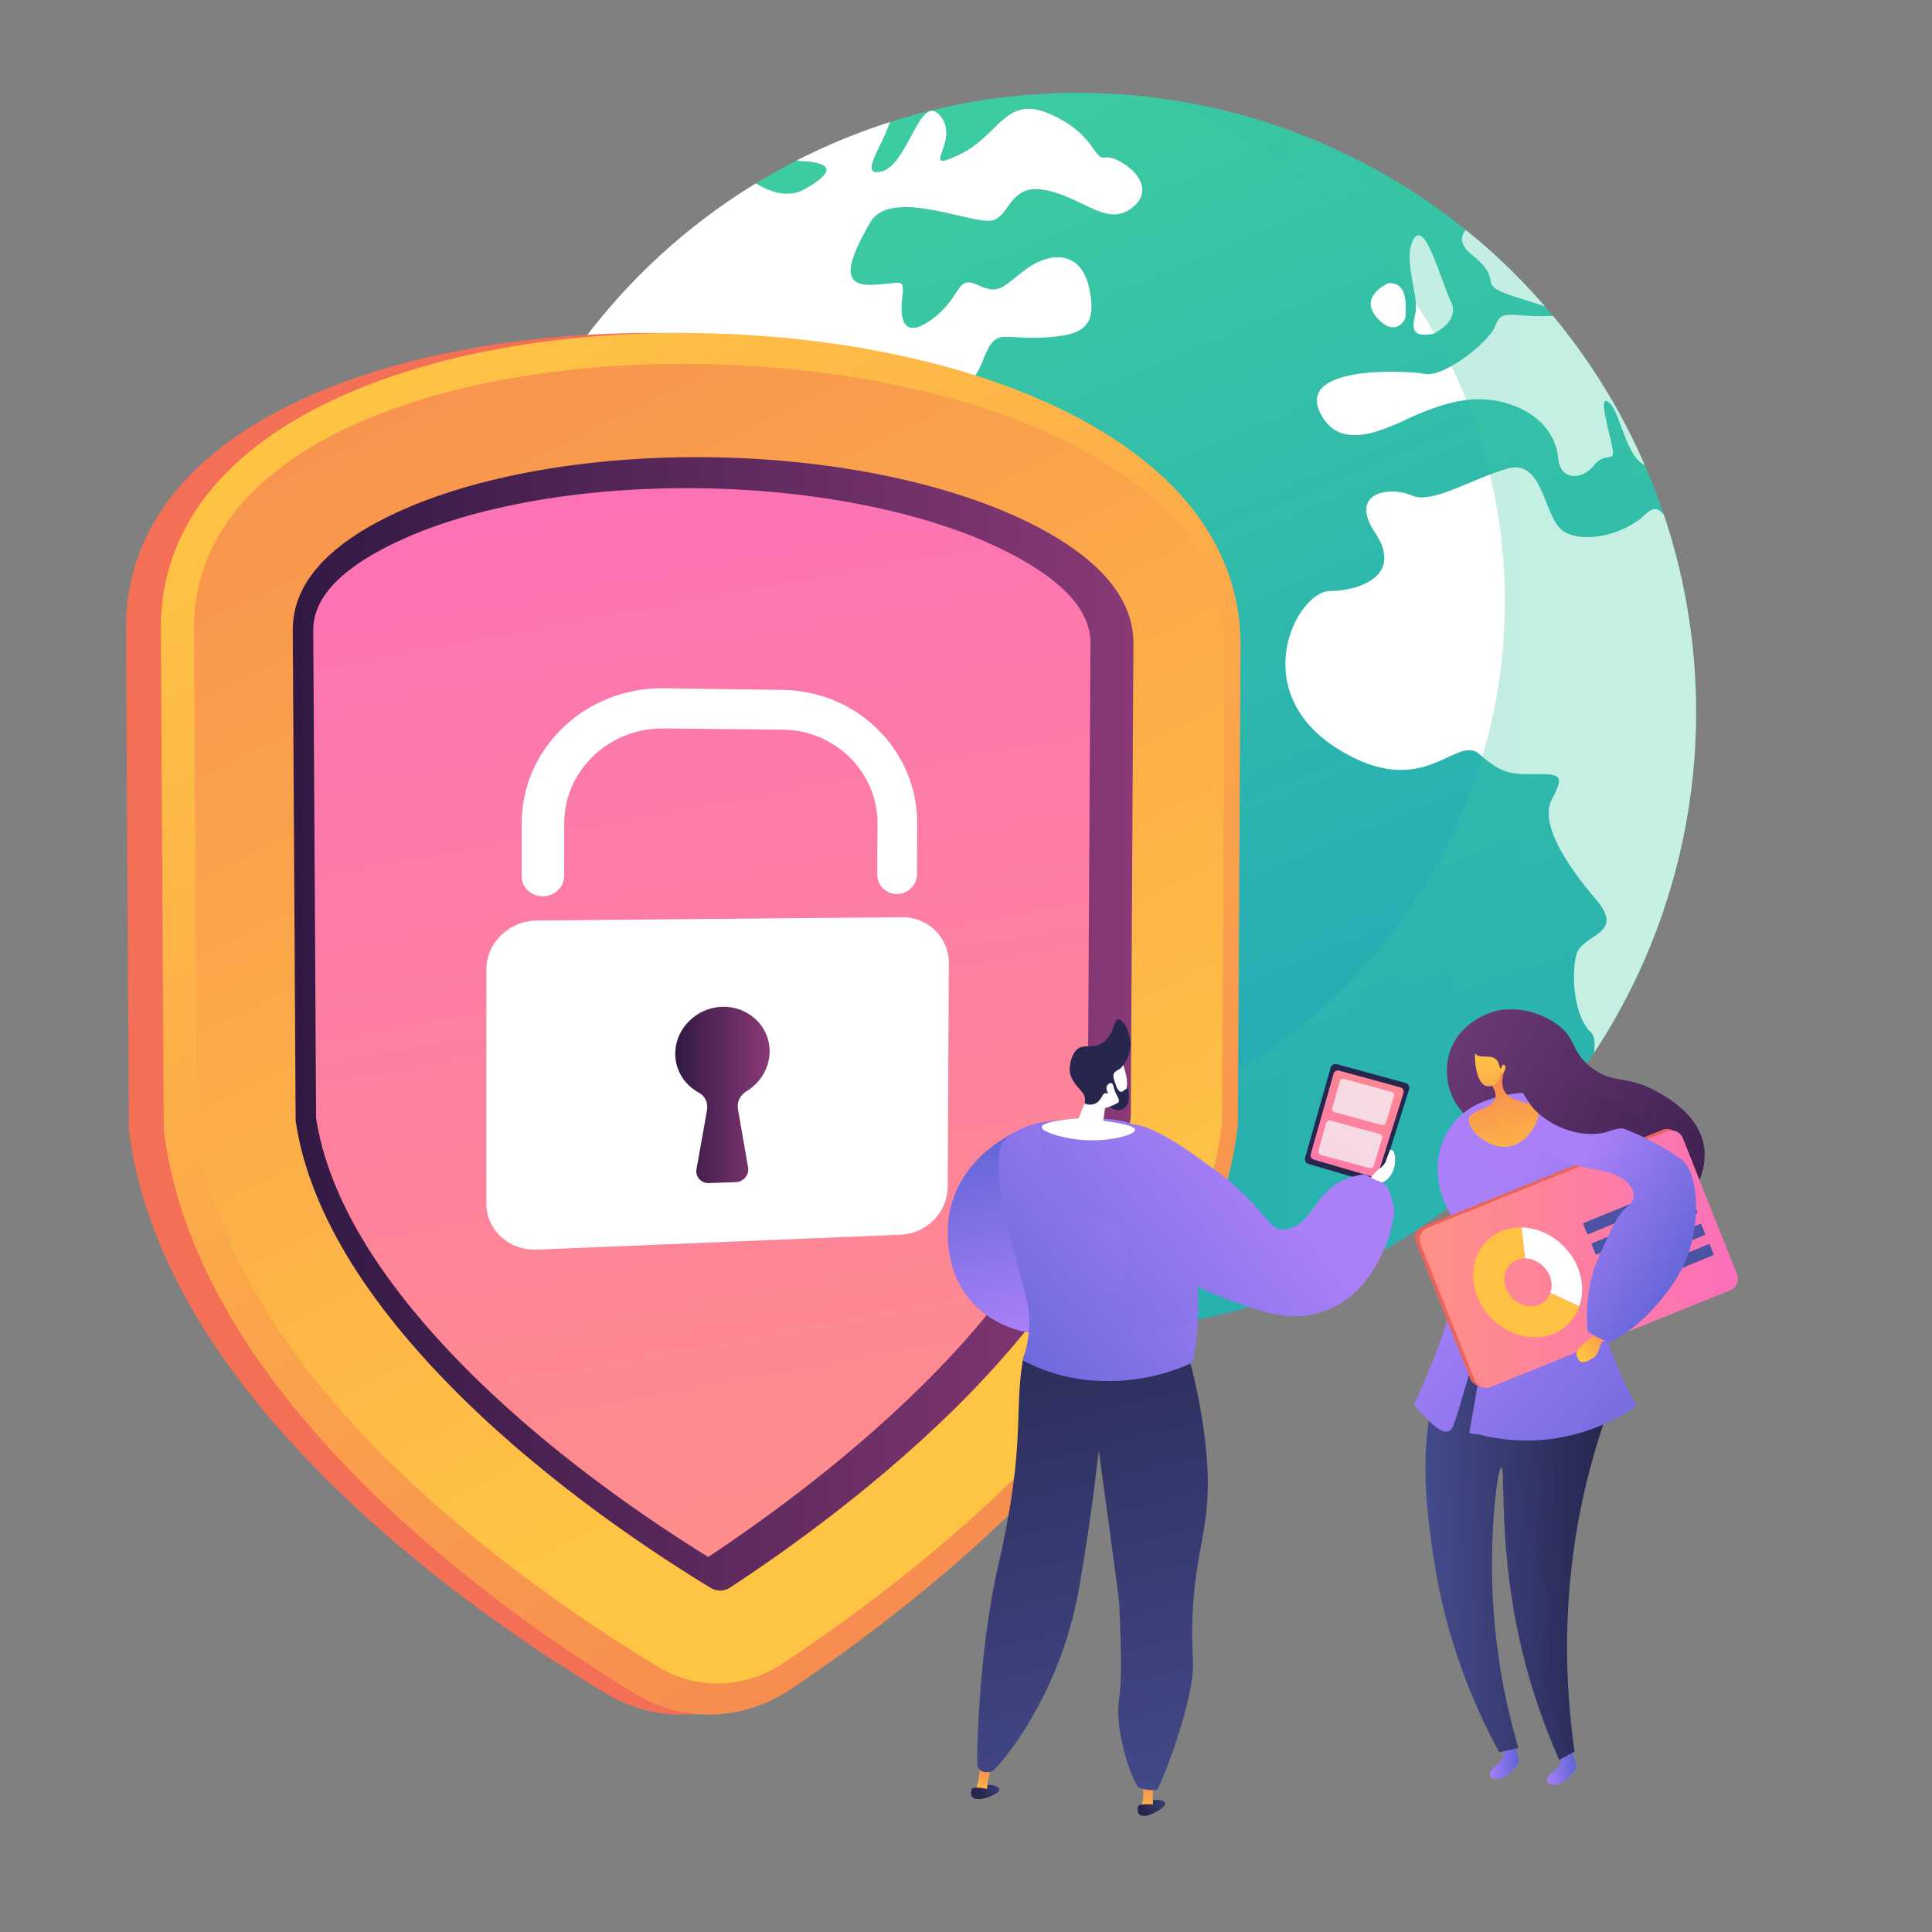<?xml version="1.0" encoding="utf-8"?>
<!-- Generator: Adobe Illustrator 25.1.0, SVG Export Plug-In . SVG Version: 6.00 Build 0)  -->
<svg version="1.1" id="Capa_1" xmlns="http://www.w3.org/2000/svg" xmlns:xlink="http://www.w3.org/1999/xlink" x="0px" y="0px"
	 viewBox="0 0 500 500" style="enable-background:new 0 0 500 500;" xml:space="preserve">
<rect x="0" y="0" width="500" height="500" fill="#808080" stroke="none"/>
<style type="text/css">
	.st0{display:none;fill:#F4F7FA;}
	.st1{clip-path:url(#SVGID_2_);}
	.st2{fill:url(#SVGID_3_);}
	.st3{fill:#FFFFFF;}
	.st4{opacity:0.3;clip-path:url(#SVGID_2_);fill:url(#SVGID_4_);}
	.st5{fill:url(#SVGID_5_);}
	.st6{fill:url(#SVGID_6_);}
	.st7{fill:url(#SVGID_7_);}
	.st8{fill:url(#SVGID_8_);}
	.st9{fill:url(#SVGID_9_);}
	.st10{fill:url(#SVGID_10_);}
	.st11{fill:url(#SVGID_11_);}
	.st12{fill:url(#SVGID_12_);}
	.st13{fill:url(#SVGID_13_);}
	.st14{opacity:0.25;fill:url(#SVGID_14_);}
	.st15{fill:url(#SVGID_15_);}
	.st16{fill:url(#SVGID_16_);}
	.st17{fill:url(#SVGID_17_);}
	.st18{opacity:0.3;fill:url(#SVGID_18_);}
	.st19{fill:url(#SVGID_19_);}
	.st20{opacity:0.4;fill:url(#SVGID_20_);}
	.st21{fill:url(#SVGID_21_);}
	.st22{fill:url(#SVGID_22_);}
	.st23{fill:#EA645E;}
	.st24{fill:url(#SVGID_23_);}
	.st25{fill:#FFC244;}
	.st26{fill:#4C53A5;}
	.st27{fill:url(#SVGID_24_);}
	.st28{fill:url(#SVGID_25_);}
	.st29{fill:url(#SVGID_26_);}
	.st30{fill:#26264F;}
	.st31{fill:url(#SVGID_27_);}
	.st32{opacity:0.75;fill:#F4F7FA;}
	.st33{fill:url(#SVGID_28_);}
	.st34{fill:url(#SVGID_29_);}
	.st35{fill:url(#SVGID_30_);}
	.st36{fill:url(#SVGID_31_);}
	.st37{fill:url(#SVGID_32_);}
	.st38{fill:url(#SVGID_33_);}
	.st39{fill:url(#SVGID_34_);}
	.st40{fill:url(#SVGID_35_);}
	.st41{opacity:0.3;fill:url(#SVGID_36_);}
	.st42{fill:url(#SVGID_37_);}
	.st43{fill:url(#SVGID_38_);}
</style>
<g>
	<path class="st0" d="M70.14,59.99C19,83.05,13.94,194.86,34.59,272.28c6.61,24.78,36.36,136.32,146.65,183.54
		c13.43,5.75,130.42,53.67,219.98-14.37c74.74-56.79,75.31-152.52,75.55-192.39c0.43-72.37-25.01-195.49-96.66-217.82
		c-64.85-20.21-107.42,60.88-215.53,46.44C111.92,70.65,96.68,48.02,70.14,59.99z"/>
	<g>
		<defs>
			<ellipse id="SVGID_1_" cx="278.92" cy="184.29" rx="160.02" ry="160.26"/>
		</defs>
		<clipPath id="SVGID_2_">
			<use xlink:href="#SVGID_1_"  style="overflow:visible;"/>
		</clipPath>
		<g class="st1">
			<linearGradient id="SVGID_3_" gradientUnits="userSpaceOnUse" x1="321.828" y1="287.067" x2="207.52" y2="12.73">
				<stop  offset="0" style="stop-color:#24ABB5"/>
				<stop  offset="1" style="stop-color:#40CF9F"/>
			</linearGradient>
			<path class="st2" d="M440.9,184.43c0,34.34-10.77,66.2-29.03,92.42c-0.07,0.11-0.33,0.21-0.33,0.32v0
				c-28.65,42.04-77.74,69.28-132.82,69.28c-4.5,0-8.82-0.21-13.23-0.82c0,0,0,0,0,0c-0.02,0-0.03,0.27-0.04,0.27
				c-2.17-0.18-4.32-0.26-6.47-0.53c-0.76-0.09-1.53-0.12-2.28-0.23c-0.67-0.09-1.34-0.15-2.01-0.25c-0.58-0.09-1.16-0.16-1.74-0.25
				c-0.13-0.02-0.26-0.04-0.39-0.05c-1.41-0.23-2.82-0.48-4.23-0.75c-0.01,0-0.01,0-0.02,0c-74.88-14.32-131.45-80.25-131.45-159.41
				c0-16.74,2.43-32.89,7.13-48.08c0.74-2.38,1.65-4.74,2.26-7.07v0c1.83-3.89,3.05-7.7,4.74-11.44c0.68-1.5,1.43-2.98,2.14-4.46
				c3.94-8.1,8.56-15.82,13.75-23.09c0.47-0.66,0.96-1.32,1.44-1.97c1.92-2.62,3.92-5.17,6-7.66c3.11-3.74,6.38-7.34,9.81-10.78
				c8.92-8.97,18.89-16.9,29.7-23.59c3.34-2.07,6.77-4.03,10.27-5.85c8.48-4.43,17.39-8.13,26.66-11.01
				c15.22-4.74,31.4-7.29,48.17-7.29c38.58,0,74.01,13.5,101.83,36.04c20.47,16.58,37.11,38.04,47.58,62.63
				c2.34,5.49,3.92,11.13,6.36,16.91v0c0,0.03-0.28,0.04-0.27,0.07C438.86,152.55,440.9,168.21,440.9,184.43z"/>
			<g>
				<path class="st3" d="M265.49,346.18L265.49,346.18l0.01,0L265.49,346.18C265.49,346.18,265.49,346.18,265.49,346.18z"/>
				<path class="st3" d="M314.22,239.15c-3.48,4.91-14.24,11.21-6.94,23.58c7.24,12.34-0.5,14.66-5.48,13.5
					c-5-1.14-20.55-1.78-17.96,5.3c2.58,7.09,7.04,9.74,1.34,12.48c-5.69,2.72-8.1,9.84-13.93,19.63
					c-5.79,9.81-19.54,1.33-15.47,11.16c4.06,9.84,7.24,8.88,6.86,15.74c-0.09,1.88,1.16,3.81,2.84,5.65
					c-2.17-0.18-4.35-0.4-6.51-0.67c-0.76-0.09-1.53-0.19-2.28-0.3c-0.67-0.09-1.34-0.18-2.01-0.29c-0.58-0.09-1.16-0.18-1.74-0.27
					c-0.13-0.02-0.1-0.05-0.23-0.06c-1.39-0.23-2.11-0.49-3.94-0.75v0c-1.22-1.16-0.46-2.42-0.27-3.77
					c1.82-12.65-15.61-21.35-18.53-30.21c-2.87-8.84-0.04-14.12-0.7-21.45c-0.68-7.32,1.71-17.02-2.5-23.18
					c-4.2-6.14-21.15-8.2-24.38-20.6c-3.25-12.37,4.31-30.9,7.24-34.05c2.9-3.15-14.03-17.51-22.09-17.96
					c-8.09-0.49-4.86-16.81-18.54-14.33c-13.71,2.41-38.34-5.25-33.25-13.49c4.2-6.79,11.25-21.77-11.76-28.44
					c0.74-2.38,1.65-4.74,2.26-7.07v0c1.83-3.89,3.05-7.7,4.74-11.44c0.68-1.5,1.43-2.98,2.14-4.46c3.95-8.1,8.57-15.82,13.75-23.09
					c0.47-0.66,0.96-1.32,1.44-1.97c1.92-2.62,3.93-5.17,6-7.66c3.11-3.74,6.38-7.34,9.81-10.78c8.92-8.97,18.89-16.9,29.7-23.59
					c4.56,3.2,9.76,5.17,14.26,2.74c11.02-6.18,3.76-7.13-0.76-7.36c-1.18-0.06-2.31-0.53-3.23-1.24
					c8.48-4.43,17.39-8.13,26.66-11.01c-0.69,6.23-9.14,16.24-2.92,15.02c7.24-1.38,10.2-20.97,15.51-14.46
					c5.39,6.54-5.9,15.11,4.71,10.14c10.62-4.92,12.04-15.89,23.87-10.55c11.89,5.41,10.81,11.8,14.13,11.17
					c3.31-0.62,14,6.57,7.53,12.5c-6.53,5.94-12.51-1.63-22.3-3.91c-9.79-2.26-9.55,5.76-14.06,7.6c-4.58,1.77-26.68-8.92-32.1,0.74
					c-5.48,9.59-7.82,16.28,0.32,16.03c8.13-0.23,8.65-2.34,8.02,3.68c-0.65,6.03,0.83,10.54,8.2,4.87
					c7.34-5.66,5.7-11.17,11.44-8.48c5.75,2.7,6.42,0.26,12.54-4.19c6.11-4.44,14.14-4.91,16.25,5.06
					c2.11,9.98-1.49,12.21-12.23,12.72c-10.75,0.52-11.96-2.87-15.38,6.12c-3.41,9-17.62,20.56-30.1,25.32
					c-12.45,4.77-17.34,11.82-17.05,21.33c0.3,9.53-4.39,19.58-7.51,11.73c-3.14-7.88-11.94-21.14-20.93-12.28
					c-9,8.88-24.66,24.59-7.35,27.46c17.27,2.93,8.26-13.28,16.99-10.04c8.72,3.26-5.52,10.41,0.31,12.99
					c5.84,2.6,8.28,1.38,8.24,9.35c-0.04,7.96,1.93,15.69,9.02,12.32c7.08-3.37,16.17-18.98,26.42-9.74
					c10.26,9.26,9.53,8.05,14.91,5.36c5.37-2.69,8.8,5.38,11,9.05c2.2,3.67,10.84-0.08,17.85,10.86c7,10.94,9.74,12.89,17.73,8.95
					c7.99-3.93,11.23-1.01,13.32,4.51c2.07,5.52,6.99,0.13,9.36,7.42C318.81,235.37,317.68,234.23,314.22,239.15z"/>
				<g>
					<path class="st3" d="M341.56,106.64c-5.66-12.16,22.37-10.79,27.33-9.86c4.98,0.83,16.68-8.32,18.16-12.58
						c1.53-4.29,4.03-2.25,12.9-2.37c8.87-0.09,1.03-2.1-8.73-5.32c-9.74-3.21-1.41-3.54-10.39-10.64
						c-3.86-3.11-2.65-5.75-0.07-7.71c20.47,16.58,36.82,38.04,47.29,62.63c-0.3-0.09-0.57-0.14-0.83-0.14
						c-6.21-0.04-7.58-13.79-10.78-16.46c-3.15-2.67,0.09,7.55,0.86,11.75c0.78,4.21-1.7,0.67-4.8,4.53
						c-3.11,3.86-8.72,3.94-9.23-1.86c-0.52-5.78-4.59-11.46-12.84-14.1c-8.26-2.64-15.41-0.47-22.12,2.12
						C361.63,109.17,347.25,118.71,341.56,106.64z"/>
					<path class="st3" d="M411.93,277.17c0.56-4.17,1.48-8.49-0.26-10.06c-4.23-3.93-5.15-14.64-3.69-20.07
						c1.46-5.44,12.86-5.13,5.13-14.17c-7.76-9.06-14.75-19.82-11.49-25.97c3.26-6.14,2.27-6.59-3.84-6.56
						c-6.12,0.04-8.79,0.31-14.88-5.14c-6.09-5.52-14.47,13.02-37.4-1.85c-22.93-15.02-9.87-40.33-1.28-40.39
						c8.65-0.14,18.74-4.52,11.66-15.07c-7.06-10.6,3.98-12.1,9.37-9.69c5.4,2.38,14.98-4.02,24.74-6.9
						c9.79-2.87,9.35,13.09,14.79,16.29c5.46,3.2,15.7,0.66,21.02-4.45c3.8-3.65,4.63,0.61,8.39,4.65
						c4.42,14.77,6.8,30.43,6.8,46.65C440.98,218.91,430.25,250.88,411.93,277.17z"/>
					<path class="st3" d="M370.92,86.41c0.01-0.01,7.15-3.24,4.56-8.44c-2.57-5.21-6.64-21.16-9.61-16.13
						c-2.99,5.05,1.42,14.85,0.46,19.09C365.35,85.16,365.33,87.38,370.92,86.41z"/>
					<path class="st3" d="M363.78,81.54c-0.1-1.68,0.95-8.49-4.4-8.27c0.01-0.01-7.74,3.23-3.21,8.73
						C360.73,87.48,363.9,83.21,363.78,81.54z"/>
				</g>
			</g>
		</g>
		<linearGradient id="SVGID_4_" gradientUnits="userSpaceOnUse" x1="117.37" y1="184.29" x2="440.466" y2="184.29">
			<stop  offset="0" style="stop-color:#24ABB5"/>
			<stop  offset="1" style="stop-color:#40CF9F"/>
		</linearGradient>
		<path class="st4" d="M440.47,184.14c0,34.34-10.55,66.2-28.81,92.42c-0.07,0.11-0.11,0.21-0.11,0.32v0
			c-29.26,42.04-77.96,69.15-133.03,69.15c-4.5,0-9.03-0.34-13.44-0.95c0,0,0,0,0,0c-0.02,0-0.03,0.4-0.04,0.4
			c-2.17-0.18-4.32-0.2-6.47-0.47c-0.76-0.09-1.53-0.09-2.28-0.2c-0.67-0.09-1.34-0.13-2.01-0.24c-0.58-0.09-1.16-0.15-1.74-0.24
			c-0.13-0.02-0.26-0.03-0.39-0.05c-1.41-0.23-2.82-0.48-4.23-0.74c-0.01,0-0.01,0-0.02,0c-69.24-13.25-122.83-70.66-130.5-141.82
			c16.24,46.64,56.39,81.69,105.75,91.46h0.02c1.21,0.61,2.43,0.49,3.65,0.69c0.11,0.01,0.23,0.05,0.34,0.07
			c0.49,0.08,1,0.16,1.5,0.24c0.57,0.09,1.15,0.16,1.74,0.24c0.66,0.09,1.31,0.15,1.97,0.23c1.85,0.23,3.71,0.65,5.59,0.8
			c0.02,0,0.03,0.18,0.04,0.18c0,0,0,0,0,0c3.81,0,7.6,0.31,11.49,0.31c23.78,0,46.19-6.05,65.79-16.5
			c19.61-10.45,36.41-25.51,48.97-43.66c0-0.09,0.15-0.22,0.21-0.31c15.77-22.64,25-50.17,25-79.83c0-14-2.05-27.53-5.87-40.29
			c0-0.02-0.06-0.05-0.06-0.07v0c-1.22-4.99-3.18-9.86-5.2-14.6c-9.04-21.23-23.13-39.77-40.81-54.08
			c-12.94-10.48-27.78-18.7-43.93-24.05c32.71,3.01,62.6,15.77,86.76,35.34c20.47,16.58,37.02,38.04,47.5,62.63
			c2.34,5.49,3.84,11.13,6.27,16.91v0c0,0.03-0.19,0.04-0.18,0.07C438.34,152.27,440.47,167.93,440.47,184.14z"/>
	</g>
	<g>
		<linearGradient id="SVGID_5_" gradientUnits="userSpaceOnUse" x1="340.4" y1="76.5" x2="258.722" y2="155.006">
			<stop  offset="0" style="stop-color:#FFC444"/>
			<stop  offset="0.996" style="stop-color:#F36F56"/>
		</linearGradient>
		<path class="st5" d="M177.42,443.71c-7.2,0.21-14.22-1.61-20.3-5.26c-18.53-11.13-45.92-29.5-70.55-53.55
			c-31.26-30.52-49.22-61.54-53.15-92.01l-0.06-0.48l-0.76-129.99c0-25.69,16.73-46.54,48.14-60.25
			c25.95-11.32,60.35-16.93,96.69-15.88c35.92,1.04,69.15,8.46,93.75,20.83c29.24,14.7,44.58,35.36,44.58,59.85l-0.7,124.21
			l-0.06,0.46c-3.59,29.17-20.12,59.33-49.32,89.82c-23.43,24.46-49.9,43.84-68.08,55.85C191.58,441.29,184.6,443.5,177.42,443.71z"
			/>
		<linearGradient id="SVGID_6_" gradientUnits="userSpaceOnUse" x1="97.609" y1="94.335" x2="375.371" y2="548.634">
			<stop  offset="0" style="stop-color:#FFC444"/>
			<stop  offset="0.996" style="stop-color:#F36F56"/>
		</linearGradient>
		<path class="st6" d="M184.55,443.71c-7.1,0.21-14.03-1.61-20.04-5.26c-18.29-11.13-45.31-29.5-69.62-53.55
			c-30.85-30.52-48.57-61.54-52.45-92.01l-0.06-0.48l-0.75-129.99c0-25.69,16.51-46.54,47.51-60.25
			c25.61-11.32,59.55-16.93,95.41-15.88c35.44,1.04,68.24,8.46,92.51,20.83c28.85,14.7,43.99,35.36,43.99,59.85l-0.69,124.21
			l-0.06,0.46c-3.54,29.17-19.85,59.33-48.67,89.82c-23.12,24.46-49.24,43.84-67.18,55.85C198.52,441.29,191.64,443.5,184.55,443.71
			z"/>
		<linearGradient id="SVGID_7_" gradientUnits="userSpaceOnUse" x1="244.893" y1="352.997" x2="19.294" y2="-100.635">
			<stop  offset="0" style="stop-color:#FFC444"/>
			<stop  offset="0.996" style="stop-color:#F36F56"/>
		</linearGradient>
		<path class="st7" d="M50.2,162.52l0.76,129.33c8.5,65.99,85.94,119.42,119.66,139.71c9.66,5.81,22.01,5.47,31.61-0.85
			c33.02-21.76,106.22-76.55,114.04-139.99l0.69-123.86C316.96,74.96,50.2,66.56,50.2,162.52z"/>
		<linearGradient id="SVGID_8_" gradientUnits="userSpaceOnUse" x1="75.77" y1="264.971" x2="293.318" y2="264.971">
			<stop  offset="0" style="stop-color:#311944"/>
			<stop  offset="1" style="stop-color:#893976"/>
		</linearGradient>
		<path class="st8" d="M186.46,411.63c-0.62,0.01-1.55-0.09-2.5-0.66c-13.89-8.42-40.8-26.06-64.22-49.1
			c-25.29-24.88-39.88-49.08-43.23-71.8l-0.74-127.19c0.03-12.2,9.68-22.65,28.59-31.01c21.11-9.33,51.08-14.23,82.11-13.49
			c30.71,0.73,59.82,6.92,79.98,16.94c17.83,8.86,26.85,19.31,26.88,31.09l-0.69,122.79c-3.12,21.99-16.81,45.69-40.86,70.61
			c-22.6,23.43-49.01,42-62.81,51.03C188.02,411.47,187.08,411.62,186.46,411.63z"/>
		<linearGradient id="SVGID_9_" gradientUnits="userSpaceOnUse" x1="219.54" y1="431.771" x2="156.637" y2="88.946">
			<stop  offset="0" style="stop-color:#FF9085"/>
			<stop  offset="1" style="stop-color:#FB6FBB"/>
		</linearGradient>
		<path class="st9" d="M183.29,402.94c-14.02-8.65-38.96-25.35-60.72-46.8c-23.77-23.43-37.53-45.91-40.76-66.72l-0.74-126.45
			c0.02-8.73,8.03-16.73,23.74-23.7c20-8.87,48.64-13.54,78.47-12.87c29.54,0.66,57.39,6.51,76.52,15.99
			c14.87,7.37,22.39,15.4,22.41,23.91l-0.69,122.34c-3.03,20.18-16.01,42.26-38.7,65.73C221.77,376.17,197.25,393.7,183.29,402.94z"
			/>
		<g>
			<path class="st3" d="M233.47,237.38l-94.43,0.84c-7.26,0.06-13.17,5.73-13.17,12.66v60.6c0,6.88,5.89,12.22,13.13,11.92
				l94.1-3.86c6.69-0.27,12.12-5.82,12.16-12.4l0.3-57.89C245.58,242.63,240.19,237.32,233.47,237.38z"/>
			<path class="st3" d="M232.15,231.37c-2.84,0.02-5.13-2.24-5.12-5.04l0.06-13.2c0.06-13.26-10.89-24.16-24.52-24.3l-30.82-0.31
				c-14.12-0.14-25.72,10.88-25.73,24.56l-0.01,13.62c0,2.89-2.46,5.25-5.5,5.27c-3.04,0.02-5.51-2.32-5.51-5.22l0.01-13.67
				c0.01-19.55,16.63-35.24,36.77-34.96l30.84,0.43c19.37,0.27,34.85,15.8,34.76,34.59l-0.06,13.15
				C237.28,229.07,234.98,231.35,232.15,231.37z"/>
			<linearGradient id="SVGID_10_" gradientUnits="userSpaceOnUse" x1="174.748" y1="283.371" x2="199.177" y2="283.371">
				<stop  offset="0" style="stop-color:#311944"/>
				<stop  offset="1" style="stop-color:#893976"/>
			</linearGradient>
			<path class="st10" d="M199.18,272.12c0.02-6.69-5.71-11.98-12.72-11.54c-6.2,0.39-11.34,5.41-11.69,11.43
				c-0.27,4.67,2.25,8.71,6.09,10.76c1.63,0.87,2.44,2.7,2.12,4.51l-2.73,15.31c-0.35,1.95,1.19,3.66,3.23,3.59l6.91-0.24
				c2.02-0.07,3.56-1.88,3.22-3.8l-2.64-15.16c-0.32-1.81,0.62-3.61,2.25-4.59C196.77,280.24,199.16,276.43,199.18,272.12z"/>
		</g>
	</g>
	<g>
		<g>
			
				<linearGradient id="SVGID_11_" gradientUnits="userSpaceOnUse" x1="-1124.492" y1="461.334" x2="-1116.766" y2="461.334" gradientTransform="matrix(0.999 -0.052 0.052 0.999 1484.459 -64.509)">
				<stop  offset="0" style="stop-color:#AA80F9"/>
				<stop  offset="0.996" style="stop-color:#6165D7"/>
			</linearGradient>
			<path class="st11" d="M391.27,450.83c0.53,0.77,1.16,1.93,1.53,3.44c0.16,0.66,0.23,1.27,0.27,1.8c-0.33,0.7-1.99,3.21-4.62,4.19
				c-1.63,0.6-4.58-0.39-1.8-2.82c2.78-2.43,3.17-2.97,1.47-7.76c-0.44-1.23-0.42-1.71-0.23-1.83
				C388.3,447.56,389.94,449.3,391.27,450.83z"/>
			
				<linearGradient id="SVGID_12_" gradientUnits="userSpaceOnUse" x1="-1109.741" y1="463.583" x2="-1102.014" y2="463.583" gradientTransform="matrix(0.999 -0.052 0.052 0.999 1484.459 -64.509)">
				<stop  offset="0" style="stop-color:#AA80F9"/>
				<stop  offset="0.996" style="stop-color:#6165D7"/>
			</linearGradient>
			<path class="st12" d="M406.12,452.31c0.53,0.77,1.16,1.93,1.53,3.44c0.16,0.66,0.23,1.27,0.27,1.8c-0.33,0.7-1.99,3.21-4.62,4.19
				c-1.63,0.6-4.58-0.39-1.8-2.82c2.78-2.43,3.17-2.97,1.47-7.76c-0.44-1.23-0.42-1.71-0.23-1.83
				C403.15,449.04,404.79,450.78,406.12,452.31z"/>
			
				<linearGradient id="SVGID_13_" gradientUnits="userSpaceOnUse" x1="-1137.12" y1="405.695" x2="-1090.15" y2="405.695" gradientTransform="matrix(0.999 -0.052 0.052 0.999 1484.459 -64.509)">
				<stop  offset="0" style="stop-color:#444B8C"/>
				<stop  offset="0.996" style="stop-color:#26264F"/>
			</linearGradient>
			<path class="st13" d="M411.42,349.11c1.25,6.27,2.5,12.54,3.75,18.81c-2.06,6.04-3.94,12.61-5.49,19.69
				c-5.58,25.57-4.67,48.35-2.19,65.68c-1.32,0.73-2.64,1.47-3.96,2.2c-4.03-9.09-9.1-22.65-11.95-39.71
				c-3.36-20.15-2.09-36.04-3.02-36.07c-0.89-0.02-2.89,14.55-2.33,31.1c0.59,17.49,3.86,31.79,6.74,41.57
				c-1.66,0.37-3.33,0.74-4.99,1.11c-6.77-12.46-13.9-29.56-17-50.54c-2.15-14.57-4.77-33.93,4.3-54.31
				c0.91-2.04,4.16-6.6,4.76-7.72C391.3,342.67,400.15,347.35,411.42,349.11z"/>
			
				<linearGradient id="SVGID_14_" gradientUnits="userSpaceOnUse" x1="-1137.808" y1="445.206" x2="-1092.438" y2="445.206" gradientTransform="matrix(0.998 0.069 -0.069 0.998 1533.567 29.957)">
				<stop  offset="0" style="stop-color:#444B8C"/>
				<stop  offset="0.996" style="stop-color:#26264F"/>
			</linearGradient>
			<path class="st14" d="M409.67,387.6c1.54-7.08,3.43-13.65,5.49-19.69c-1.25-6.27-2.5-12.54-3.75-18.81
				c-11.26-1.76-20.12-6.44-31.38-8.2c-0.6,1.12-3.85,5.68-4.76,7.72c-3.06,6.87-4.78,13.62-5.65,20.12
				c21.64-0.98,28.06,3.32,29.92,7.42c2.97,6.53-5.15,13.53-1.74,26.84c1.03,4,2.42,5.94,2.75,10.99c0.43,6.62-1.71,7.34-1.82,14.09
				c-0.12,7.39,2.33,13.45,4.34,18.43c1.25,3.09,2.53,5.57,3.48,7.27c0.3-0.17,0.61-0.34,0.91-0.51
				C405,435.96,404.1,413.17,409.67,387.6z"/>
		</g>
		
			<linearGradient id="SVGID_15_" gradientUnits="userSpaceOnUse" x1="-1046.306" y1="316.332" x2="-1134.544" y2="269.833" gradientTransform="matrix(1 0 0 1 1509.537 0)">
			<stop  offset="0" style="stop-color:#311944"/>
			<stop  offset="1" style="stop-color:#6B3976"/>
		</linearGradient>
		<path class="st15" d="M392.28,261.94c0.79,0.85-0.11,2.2,0.15,6.74c0.12,2.08,0.42,3.79,0.69,5.01c0.15,1.11,0.32,2.13,0.5,3.04
			c0.13,0.66,0.26,1.18,0.41,1.72c0.28,1.01,0.65,2.01,1.07,2.96c0.03,0.06,0,0.14-0.06,0.17c0,0-0.01,0-0.01,0.01
			c-0.07,0.03-0.14,0-0.17-0.07c-0.43-0.96-0.8-1.97-1.08-3c-0.16-0.55-0.28-1.07-0.41-1.74c-0.1-0.48-0.19-0.99-0.28-1.52
			c0,1.44,0.13,3.01,0.85,5.06c2.19,6.21-2.31,10.92-6.19,11.49c-4.47,0.66-7.88-2.59-8.94-3.65c-4.28-4.31-5.8-11.89-2.81-17.86
			C379.91,262.47,390.35,259.85,392.28,261.94z"/>
		
			<linearGradient id="SVGID_16_" gradientUnits="userSpaceOnUse" x1="-1047.333" y1="318.25" x2="-1135.561" y2="271.755" gradientTransform="matrix(1 0 0 1 1509.537 0)">
			<stop  offset="0" style="stop-color:#311944"/>
			<stop  offset="1" style="stop-color:#6B3976"/>
		</linearGradient>
		<path class="st16" d="M381.56,269.25c0.12-0.73,0.69-3.73,3.15-5.82c4.68-3.98,13.04-2.04,18.09,1.54
			c5.28,3.75,3.57,6.91,8.82,11.14c5.7,4.6,9.1,1.98,16.8,6.19c3.03,1.66,11.19,6.12,12.55,14.27c1.17,7.04-3.1,14.66-8.94,18.03
			c-10,5.77-23.99-1.23-30.98-8.29c-6.7-6.77-2.88-8.99-12.8-22.37C384.66,279.11,380.68,274.72,381.56,269.25z"/>
		
			<linearGradient id="SVGID_17_" gradientUnits="userSpaceOnUse" x1="-944.796" y1="370.175" x2="-867.999" y2="418.838" gradientTransform="matrix(0.989 0.146 -0.146 0.989 1368.332 88.73)">
			<stop  offset="0" style="stop-color:#AA80F9"/>
			<stop  offset="0.996" style="stop-color:#6165D7"/>
		</linearGradient>
		<path class="st17" d="M376.14,290.7c-3.43,4.28-3.98,9.05-4.06,11.17c-0.27,6.59,2.83,11.61,3.57,12.94
			c3.5,6.28,3.8,19.33-9.77,48.92c1.7,1.14,8.09,10.25,10.17,5.35c2.82-6.68,14-52.79,4.24,1.49c-0.13,0.72,1.41,0.41,2.14,0.6
			c5.25,1.37,11.46,2.11,18.35,1.31c10.8-1.26,18.66-5.78,22.77-8.59c-3.67-6.59-7.72-15.6-10.22-26.79
			c-4.76-21.35-1.31-39.32,1.38-49.09c-3.58-1.96-14.84-7.56-27.12-4.1C384.52,284.78,379.75,286.19,376.14,290.7z"/>
		
			<linearGradient id="SVGID_18_" gradientUnits="userSpaceOnUse" x1="-1125.016" y1="312.339" x2="-1052.236" y2="358.457" gradientTransform="matrix(1 0 0 1 1509.537 0)">
			<stop  offset="0" style="stop-color:#AA80F9"/>
			<stop  offset="0.996" style="stop-color:#6165D7"/>
		</linearGradient>
		<path class="st18" d="M413.32,337.11c-4.76-21.35-1.31-39.32,1.38-49.09c-3.58-1.96-14.84-7.56-27.12-4.1
			c-3.06,0.86-7.83,2.28-11.44,6.78c-2.73,3.41-3.63,7.12-3.93,9.57c0.09-0.03,0.22-0.06,0.37-0.1c7.59-1.86,17.13,3.42,20.77,8.97
			c6.09,9.27-4.76,18.48-2.86,33.98c1.03,8.38,5.69,17.92,17.97,27.84c6.87-1.94,12.01-4.97,15.07-7.07
			C419.87,357.31,415.82,348.3,413.32,337.11z"/>
		
			<linearGradient id="SVGID_19_" gradientUnits="userSpaceOnUse" x1="1073.822" y1="161.116" x2="1075.231" y2="123.588" gradientTransform="matrix(-0.996 0.087 0.087 0.996 1446.986 51.267)">
			<stop  offset="0" style="stop-color:#FFC444"/>
			<stop  offset="0.996" style="stop-color:#F36F56"/>
		</linearGradient>
		<path class="st19" d="M389.7,275.84c-0.87,2.34-1.5,5.23-0.1,6.98c0.85,1.06,2.14,1.57,3.4,2.05c2.99,1.12,4.25,0.41,4.9,1.21
			c1.43,1.76-1.32,9.33-6.96,10.55c-5.61,1.21-11.39-4.45-10.81-7.15c0.53-2.44,6.19-2.28,6.88-5.37c0.35-1.55-0.75-3.13-1.67-4.17
			l-0.66,0.13L389.7,275.84z"/>
		
			<linearGradient id="SVGID_20_" gradientUnits="userSpaceOnUse" x1="-1118.656" y1="299.647" x2="-1117.502" y2="268.914" gradientTransform="matrix(1 0 0 1 1509.537 0)">
			<stop  offset="0" style="stop-color:#FFC444"/>
			<stop  offset="0.996" style="stop-color:#F36F56"/>
		</linearGradient>
		<path class="st20" d="M397.9,286.07c-0.65-0.8-1.91-0.09-4.9-1.21c-1.26-0.47-2.55-0.98-3.4-2.05c-1.4-1.75-0.76-4.63,0.1-6.98
			l-5.02,4.21l0.66-0.13c0.73,0.83,1.56,1.99,1.7,3.21c0.42,0.23,0.78,0.49,1.05,0.76c-0.58,1.69-0.69,3.1-0.69,4.01
			c-0.01,1.42-0.01,2.47,0.69,3.39c0.77,1,1.92,1.26,2.93,1.49c2.25,0.5,4.25,0.05,5.55-0.41
			C398.19,289.88,398.7,287.06,397.9,286.07z"/>
		
			<linearGradient id="SVGID_21_" gradientUnits="userSpaceOnUse" x1="774.706" y1="245.579" x2="774.326" y2="276.192" gradientTransform="matrix(-1 -4.100000e-03 -4.300000e-03 1.043 1161.412 19.806)">
			<stop  offset="0" style="stop-color:#FFC444"/>
			<stop  offset="0.996" style="stop-color:#F36F56"/>
		</linearGradient>
		<path class="st21" d="M388.26,278.24c0,0-0.29,2.87-3.12,2.89c-3.5,0.02-3.89-9.22-3.03-9.75c0.99-0.61,1.85,0.89,4.14,0.36
			c0.97-0.22,1.8-1.47,2.29-0.12c0.56,1.53,0.09,4.23,0.09,4.23s0.83-0.69,0.96,0.14C389.75,277.06,388.94,277.74,388.26,278.24z"/>
		
			<linearGradient id="SVGID_22_" gradientUnits="userSpaceOnUse" x1="-1044.363" y1="312.645" x2="-1132.603" y2="266.144" gradientTransform="matrix(1 0 0 1 1509.537 0)">
			<stop  offset="0" style="stop-color:#311944"/>
			<stop  offset="1" style="stop-color:#6B3976"/>
		</linearGradient>
		<path class="st22" d="M382.73,268.2c-1.11,1.13-1.72,3.33-0.95,4.44c1.11,1.59,4.37-0.07,5.71,1.87c0.59,0.85,0.55,2.03,0.86,2.01
			c0.25-0.02,0.4-0.84,0.55-1.51c0.8-3.72,1.72-4.13,1.44-5.2C389.76,267.66,385.01,265.87,382.73,268.2z"/>
		<g>
			<path class="st23" d="M446.63,333.56l-62.03,25.02c-1.61,0.65-3.45-0.13-4.1-1.75l-14.04-35.3c-0.65-1.62,0.13-3.45,1.75-4.1
				l62.03-25.02c1.61-0.65,3.45,0.13,4.1,1.75l14.04,35.3C449.03,331.07,448.25,332.91,446.63,333.56z"/>
			
				<linearGradient id="SVGID_23_" gradientUnits="userSpaceOnUse" x1="-833.293" y1="325.857" x2="-750.924" y2="325.857" gradientTransform="matrix(1 0 0 1 1200.695 0)">
				<stop  offset="0" style="stop-color:#FF9085"/>
				<stop  offset="1" style="stop-color:#FB6FBB"/>
			</linearGradient>
			<path class="st24" d="M447.8,333.93l-62.03,25.02c-1.61,0.65-3.45-0.13-4.1-1.75l-14.04-35.3c-0.65-1.62,0.13-3.45,1.75-4.1
				l62.03-25.02c1.61-0.65,3.45,0.13,4.1,1.75l14.04,35.3C450.19,331.44,449.41,333.27,447.8,333.93z"/>
			<g>
				<path class="st3" d="M394.73,325.67c3.37,0.06,6.41,2.88,6.8,6.28c0.11,0.96-0.01,1.85-0.3,2.66l7.49,3.47
					c0.64-1.82,0.88-3.86,0.64-6.01c-0.89-7.78-7.85-14.24-15.55-14.41c-0.02,0-0.04,0-0.06,0l0.92,8.01
					C394.69,325.67,394.71,325.67,394.73,325.67z"/>
				<path class="st25" d="M401.24,334.61c-0.74,2.06-2.66,3.47-5.08,3.45c-3.37-0.04-6.45-2.86-6.84-6.28
					c-0.39-3.41,2.01-6.13,5.36-6.1l-0.92-8.01c-7.73-0.13-13.32,6.13-12.42,14c0.91,7.89,8,14.35,15.75,14.41
					c5.56,0.04,9.97-3.24,11.64-7.99L401.24,334.61z"/>
			</g>
			<g>
				<path class="st26" d="M439.1,314.05l-25.87,10.61c-0.12,0.05-0.26-0.01-0.31-0.13l-1-2.47c-0.05-0.12,0.01-0.27,0.13-0.32
					l25.89-10.57c0.12-0.05,0.26,0.01,0.31,0.13l0.98,2.44C439.27,313.87,439.22,314,439.1,314.05z"/>
			</g>
			<g>
				<path class="st26" d="M436.92,308.81l-25.87,10.61c-0.12,0.05-0.26-0.01-0.31-0.13l-1-2.47c-0.05-0.12,0.01-0.27,0.13-0.32
					l25.89-10.57c0.12-0.05,0.26,0.01,0.31,0.13l0.98,2.44C437.09,308.62,437.03,308.76,436.92,308.81z"/>
			</g>
			<g>
				<path class="st26" d="M443.35,324.87l-25.87,10.61c-0.12,0.05-0.26-0.01-0.31-0.13l-1-2.47c-0.05-0.12,0.01-0.27,0.13-0.32
					l25.89-10.57c0.12-0.05,0.26,0.01,0.31,0.13l0.98,2.44C443.53,324.68,443.47,324.82,443.35,324.87z"/>
			</g>
			<g>
				<path class="st26" d="M441.17,319.63l-25.87,10.61c-0.12,0.05-0.26-0.01-0.31-0.13l-1-2.47c-0.05-0.12,0.01-0.27,0.13-0.32
					l25.89-10.57c0.12-0.05,0.26,0.01,0.31,0.13l0.98,2.44C441.35,319.44,441.29,319.58,441.17,319.63z"/>
			</g>
		</g>
		<g>
			
				<linearGradient id="SVGID_24_" gradientUnits="userSpaceOnUse" x1="-1939.727" y1="-702.562" x2="-1924.367" y2="-702.562" gradientTransform="matrix(0.794 -0.607 0.607 0.794 2376.064 -268.237)">
				<stop  offset="0" style="stop-color:#FFC444"/>
				<stop  offset="0.996" style="stop-color:#F36F56"/>
			</linearGradient>
			<path class="st27" d="M412.9,345.07l-0.99,1.02c0,0-2.04,1.43-3.03,2.52c-1,1.09-1.21,2.17-0.3,3.36c0.91,1.2,2.48,0.23,3.85-0.6
				c0.83-0.5,1.38-1.95,1.72-3.16c0.24-0.85,1.38-2.32,1.38-2.32L412.9,345.07z"/>
			
				<linearGradient id="SVGID_25_" gradientUnits="userSpaceOnUse" x1="-987.661" y1="-158.698" x2="-963.14" y2="-130.655" gradientTransform="matrix(0.975 -0.231 0.289 1.091 1412.921 253.211)">
				<stop  offset="0" style="stop-color:#AA80F9"/>
				<stop  offset="0.996" style="stop-color:#6165D7"/>
			</linearGradient>
			<path class="st28" d="M400.09,291.21c2.51-5.36,21.13-0.99,34.78,8.66c4.33,3.06,4.79,12.77,3.27,20.25
				c-1.77,8.73-6.82,14.59-9.34,17.52c-4.45,5.17-9.05,8.15-11.97,9.75c-0.94-0.25-2.04-0.62-3.21-1.18
				c-1.07-0.51-1.98-1.08-2.73-1.61c-0.34-3.42-0.44-8.59,1.16-14.5c1.02-3.75,2.1-5.52,4.25-10.43c1.96-4.47,3.64-6.35,4.78-7.34
				c0.54-0.46,1.53-1.23,1.72-2.48c0.26-1.65-1.05-3.12-1.5-3.62c-4.44-4.98-14.99-2.48-19.58-8.26
				C400.37,296.28,399.12,293.26,400.09,291.21z"/>
		</g>
		
			<linearGradient id="SVGID_26_" gradientUnits="userSpaceOnUse" x1="-1054.977" y1="310.012" x2="-1132.444" y2="269.189" gradientTransform="matrix(1 0 0 1 1509.537 0)">
			<stop  offset="0" style="stop-color:#311944"/>
			<stop  offset="1" style="stop-color:#6B3976"/>
		</linearGradient>
		<path class="st29" d="M388.54,271.61c-0.77,0.85,0.92,3.65,4.35,9.23c2.11,3.43,3.16,5.15,3.84,5.89
			c3.65,3.99,9.81,7.07,16.03,6.72c4.27-0.24,4.9-1.88,8.4-1.3c5.28,0.88,3.75-9.4,6.47-3.81c0.16,0.33-1.08,2.94-7.93-1.85
			c-5.61-3.92-7.13-2.74-15.94-8.16c-0.64-0.39-3.35-2.07-7.14-3.96C392.16,272.16,389.31,270.77,388.54,271.61z"/>
	</g>
	<g>
		<path class="st30" d="M363.78,280.28c0.34,0.09,0.62,0.32,0.79,0.63c0.17,0.31,0.2,0.67,0.1,1.01l-7.36,23.45
			c-0.21,0.67-0.92,1.05-1.59,0.85l-17.08-4.99c-0.68-0.2-1.07-0.91-0.88-1.59l6.62-23.34c0.19-0.68,0.9-1.08,1.58-0.89
			L363.78,280.28z"/>
		
			<linearGradient id="SVGID_27_" gradientUnits="userSpaceOnUse" x1="422.19" y1="263.047" x2="459.512" y2="323.712" gradientTransform="matrix(-1 0 0 1 790.164 0)">
			<stop  offset="0" style="stop-color:#FF9085"/>
			<stop  offset="1" style="stop-color:#FB6FBB"/>
		</linearGradient>
		<path class="st31" d="M362.42,281.42c0.3,0.08,0.56,0.28,0.71,0.56c0.15,0.27,0.18,0.6,0.09,0.9l-6.56,20.91
			c-0.19,0.6-0.82,0.94-1.42,0.76L340,300.1c-0.61-0.18-0.96-0.81-0.78-1.42l5.91-20.81c0.17-0.61,0.8-0.96,1.41-0.8L362.42,281.42z
			"/>
		<path class="st32" d="M360.14,282.59c0.23,0.06,0.43,0.22,0.54,0.43c0.12,0.21,0.14,0.46,0.07,0.69l-2.08,6.82
			c-0.14,0.46-0.62,0.73-1.08,0.6l-12.16-3.27c-0.23-0.06-0.43-0.21-0.54-0.42c-0.12-0.21-0.15-0.45-0.08-0.68l1.93-6.92
			c0.13-0.47,0.62-0.75,1.09-0.62L360.14,282.59z"/>
		<path class="st32" d="M357.05,293.47c0.24,0.07,0.44,0.23,0.56,0.44c0.12,0.22,0.15,0.47,0.07,0.71l-2.14,7.04
			c-0.14,0.47-0.64,0.75-1.12,0.62l-12.54-3.37c-0.24-0.06-0.44-0.22-0.56-0.43c-0.12-0.21-0.15-0.47-0.09-0.7l1.99-7.14
			c0.14-0.49,0.64-0.77,1.13-0.64L357.05,293.47z"/>
		
			<linearGradient id="SVGID_28_" gradientUnits="userSpaceOnUse" x1="517.727" y1="342.818" x2="530.41" y2="292.084" gradientTransform="matrix(-1 0 0 1 790.164 0)">
			<stop  offset="0" style="stop-color:#AA80F9"/>
			<stop  offset="0.996" style="stop-color:#6165D7"/>
		</linearGradient>
		<path class="st33" d="M264.36,292.31c-0.96,0.36-15.62,6.2-18.63,21.53c-0.24,1.24-2.6,14.4,6.32,23.7
			c10,10.43,29.24,10.17,36.88,1.45c1.78-2.03,2.72-4.29,3.25-6.18l0,0l-2.01-5.36c-2.46-2.97-5.8-3.67-7.59-4.11
			c-4.4-1.09-7.73,0.88-10.25-1.25c-1.4-1.18-1.67-2.87-1.92-4.38c-0.84-5.15,2.06-8.32,2.27-11.5c0.16-2.38,0.99-7.58-2.11-10.97
			C268.61,293.09,265.9,292.5,264.36,292.31z"/>
		
			<linearGradient id="SVGID_29_" gradientUnits="userSpaceOnUse" x1="350.369" y1="548.279" x2="356.379" y2="553.625" gradientTransform="matrix(-0.99 -0.14 -0.14 0.99 684.036 -33.491)">
			<stop  offset="0" style="stop-color:#444B8C"/>
			<stop  offset="0.996" style="stop-color:#26264F"/>
		</linearGradient>
		<path class="st34" d="M258.65,463.08c-0.17-0.94-3.21-1.8-4.72-0.53c-0.75,0.63-1.26,1.9-0.83,2.47c0.16,0.21-0.49,0.58,0.13,0.58
			C255.28,465.63,258.82,464.02,258.65,463.08z"/>
		
			<linearGradient id="SVGID_30_" gradientUnits="userSpaceOnUse" x1="-569.107" y1="553.616" x2="-569.107" y2="543.133" gradientTransform="matrix(-0.99 -0.14 -0.14 0.99 -232.165 -163.007)">
			<stop  offset="0" style="stop-color:#FFC444"/>
			<stop  offset="0.996" style="stop-color:#F36F56"/>
		</linearGradient>
		<path class="st35" d="M255.46,463.43l-3.13-0.44c1.45-1.75,1.18-7.31,1.18-7.31l3.33,0.74c0,0-0.38,1.53-1.02,3.78
			C255.6,460.97,255.5,462.17,255.46,463.43z"/>
		
			<linearGradient id="SVGID_31_" gradientUnits="userSpaceOnUse" x1="350.972" y1="547.601" x2="356.982" y2="552.947" gradientTransform="matrix(-0.99 -0.14 -0.14 0.99 684.036 -33.491)">
			<stop  offset="0" style="stop-color:#444B8C"/>
			<stop  offset="0.996" style="stop-color:#26264F"/>
		</linearGradient>
		<path class="st36" d="M255.74,463.04c0,0-3.77-0.87-4.17-0.12c-0.41,0.75-0.72,2.75,1.67,2.69
			C255.62,465.54,255.95,463.67,255.74,463.04z"/>
		
			<linearGradient id="SVGID_32_" gradientUnits="userSpaceOnUse" x1="487.296" y1="463.691" x2="493.308" y2="469.038" gradientTransform="matrix(-1 0 0 1 790.164 0)">
			<stop  offset="0" style="stop-color:#444B8C"/>
			<stop  offset="0.996" style="stop-color:#26264F"/>
		</linearGradient>
		<path class="st37" d="M301.57,466.62c-0.3-0.91-3.43-1.33-4.75,0.13c-0.65,0.73-0.98,2.06-0.48,2.57c0.19,0.18-0.4,0.64,0.21,0.56
			C298.59,469.61,301.87,467.52,301.57,466.62z"/>
		<path class="st3" d="M355.73,306.97l2.86-1.37c0.44-0.36,1.12-0.99,1.64-1.95c0.85-1.59,0.83-3.32,0.82-3.32
			c-0.01,0,0.13-2.32-0.85-2.71c-0.13-0.05-0.28-0.07-0.45-0.04l-1.02,2.68c0,0-0.16,1.17-2,2.38c-1.82,1.59-2.56,3.04-2.56,3.04
			L355.73,306.97z"/>
		
			<linearGradient id="SVGID_33_" gradientUnits="userSpaceOnUse" x1="-432.224" y1="469.051" x2="-432.224" y2="458.567" gradientTransform="matrix(-1 0 0 1 -135.146 0)">
			<stop  offset="0" style="stop-color:#FFC444"/>
			<stop  offset="0.996" style="stop-color:#F36F56"/>
		</linearGradient>
		<path class="st38" d="M298.47,467.41h-3.16c1.19-1.93,0.15-7.41,0.15-7.41l3.4,0.27c0,0-0.16,1.57-0.49,3.89
			C298.26,464.95,298.33,466.16,298.47,467.41z"/>
		
			<linearGradient id="SVGID_34_" gradientUnits="userSpaceOnUse" x1="-1426.822" y1="473.85" x2="-1466.057" y2="315.439" gradientTransform="matrix(1 0 0 1 1724.417 0)">
			<stop  offset="0" style="stop-color:#444B8C"/>
			<stop  offset="0.996" style="stop-color:#26264F"/>
		</linearGradient>
		<path class="st39" d="M306.65,347.75c1.46,4.84,3.55,12.65,4.9,22.45c3.84,27.96-4.32,28.85-2.8,59.83
			c0.49,9.89-8.55,32.69-9.35,33.2c-0.39,0.04-0.8,0.06-1.25,0.05c-0.79-0.02-1.89-0.14-3.18-0.53c-1.43-0.25-6.6-14.25-5.4-22.58
			c0.85-5.89,0.6-12.22,0.11-24.87c-0.08-2.05-5.32-39.88-5.32-39.88l0,0c-1.59,14-3.42,25.9-5.01,35.12
			c-5.1,29.64-21.69,47.57-22.56,47.86c-0.17,0.07-1.73,0.64-3-0.21c-0.57-0.37-0.76-0.86-0.76-0.86
			c-0.44-0.35,0.13-29.59,5.19-51.6c7.34-31.94,4.15-39.42,6.47-53.68C266.71,339.72,306.65,347.75,306.65,347.75z"/>
		
			<linearGradient id="SVGID_35_" gradientUnits="userSpaceOnUse" x1="468.834" y1="294.41" x2="544.893" y2="354.774" gradientTransform="matrix(-1 0 0 1 790.164 0)">
			<stop  offset="0" style="stop-color:#AA80F9"/>
			<stop  offset="0.996" style="stop-color:#6165D7"/>
		</linearGradient>
		<path class="st40" d="M276.99,289.82c4.88-0.14,14.32-1.74,20.49,3.82c0.11,0.1,0.61,0.64,1.23,1.37
			c0.58,0.68,2.56,3.05,4.36,6.26c1.3,2.33,2.48,5.04,3.66,9.08c2.09,7.12,2.69,13.19,2.89,15.83c1.13,14.86,0.01,21.72-1.01,26.38
			c-4.41,2.27-15.77,6.33-29.31,4.31c-6.18-0.92-11.13-2.98-14.61-4.82c3.51-10.65,0.76-16.35-0.54-21.6
			c-1.85-7.49-1.88-6.92-3.41-12.87c-2.52-9.82-2.93-19.85-1.2-21.9C264.21,290.15,272.62,289.95,276.99,289.82z"/>
		
			<linearGradient id="SVGID_36_" gradientUnits="userSpaceOnUse" x1="489.083" y1="310.48" x2="540.626" y2="351.388" gradientTransform="matrix(-1 0 0 1 790.164 0)">
			<stop  offset="0" style="stop-color:#AA80F9"/>
			<stop  offset="0.996" style="stop-color:#6165D7"/>
		</linearGradient>
		<path class="st41" d="M259.55,295.69c2.62-3.11,6.42-4.53,10.02-5.21c-1.69,7.55,2.15,16.79,7.35,21.69
			c4.86,4.58,9.32,1.54,12.54,5.35c2.66,3.15,2.74,8.27,1.4,11.79c-1.81,4.75-5.72,5.21-5.52,7.89c0.27,3.55,7.4,6.2,12.65,6.69
			c5.48,0.52,9.85-1.22,12.02-2.27c-0.22,5.03-0.82,8.34-1.39,10.96c-4.41,2.27-15.77,6.33-29.31,4.31
			c-6.18-0.92-11.13-2.98-14.61-4.82c3.51-10.65,0.76-16.35-0.54-21.6c-1.85-7.49-1.88-6.92-3.41-12.88
			C258.23,307.77,257.82,297.74,259.55,295.69z"/>
		
			<linearGradient id="SVGID_37_" gradientUnits="userSpaceOnUse" x1="487.899" y1="463.012" x2="493.911" y2="468.36" gradientTransform="matrix(-1 0 0 1 790.164 0)">
			<stop  offset="0" style="stop-color:#444B8C"/>
			<stop  offset="0.996" style="stop-color:#26264F"/>
		</linearGradient>
		<path class="st42" d="M298.69,466.99c0,0-3.85-0.33-4.15,0.47c-0.3,0.8-0.33,2.83,2.02,2.43
			C298.92,469.48,298.98,467.58,298.69,466.99z"/>
		
			<linearGradient id="SVGID_38_" gradientUnits="userSpaceOnUse" x1="460.182" y1="305.361" x2="536.194" y2="365.688" gradientTransform="matrix(-1 0 0 1 790.164 0)">
			<stop  offset="0" style="stop-color:#AA80F9"/>
			<stop  offset="0.996" style="stop-color:#6165D7"/>
		</linearGradient>
		<path class="st43" d="M289.89,291.6c5.33-3.48,19.28,7.41,23.5,10.42c16.37,11.64,14.41,18.91,21.85,15.28
			c5.03-2.45,5.71-9.84,14.3-12.62c1.52-0.49,2.83-0.69,3.67-0.78c0.01,0.01,2.84,1.51,2.85,1.52c1,0.33,2.01,0.65,2.85,1.52
			c0.83,1.72,1.58,3.81,1.96,6.25c-0.08,0.87-0.25,2.3-0.64,4.04c-0.32,1.44-4.1,17.15-17.22,21.99c-2.41,0.89-4.41,1.14-5.42,1.27
			c-4.31,0.52-8.22-0.12-14.9-2.42c-11.32-3.91-19.96-7.57-27.6-16.52c-0.36-0.43-0.66-0.85-0.95-1.3
			C288.46,311.51,284.74,294.96,289.89,291.6z"/>
		<g>
			<path class="st3" d="M290.71,284.22c1.51-2.56,0.84-5.48,0.69-6.11c-0.64-2.64-0.87-3.04-1.36-3.6l-0.69-0.73
				c0,0-0.04-0.03-0.09-0.06c-0.48-0.33-2.28-0.87-2.67-0.89c-1.24-0.06-3.76,4.39-5.21,11.26c-0.12,0.25-0.23,0.49-0.35,0.74
				c-0.72,1.56-1.33,3.09-1.86,4.58c-8.38,0.71-9.55,1.69-9.58,2.26c-0.08,1.2,4.7,2.58,8.29,3.11c7.83,1.15,15.89-0.92,15.85-2.38
				c-0.02-0.64-1.57-1.47-8.21-2.34c0.16-1.1,0.31-2.2,0.47-3.3C286.51,286.63,289.6,286.11,290.71,284.22z"/>
			<path class="st30" d="M292.29,272.5c-0.57,2.1-2.15,4.07-2.75,4.3c-0.08,0.03-0.52,0.22-0.98,0.63
				c-0.06,0.06-0.12,0.12-0.19,0.22c-0.81,1.2,0.87,3.31,0.31,3.8c-0.41,0.35-1.68-0.6-1.95-0.28c-0.25,0.31,0.74,1.35,0.45,1.71
				c-0.22,0.28-0.87-0.2-1.46,0.16c-0.29,0.18-0.28,0.39-0.72,1.06c-0.25,0.38-0.56,0.78-0.78,1c-1.05,1.04-3.22,0.94-3.48,0.34
				c-0.07-0.17,0.05-0.26,0.06-0.75c0,0,0.01-0.45-0.16-1.03c-0.24-0.82-1.13-1.6-1.96-2.62c-1.55-1.89-1.75-3.2-1.8-3.64
				c-0.02-0.16-0.02-0.27-0.03-0.36c-0.09-1.68,0.52-3.95,1.58-5.16c1.79-2.03,4.11-0.22,6.87-1.96c3.19-2.01,2.69-6.06,4.14-6.11
				C291.05,263.76,293.33,268.63,292.29,272.5z"/>
			<path class="st3" d="M288.06,280.74c-0.33-0.84-1.4-0.42-1.65,0.49c-0.25,0.91,0.38,2.1,1.29,2.15
				C288.61,283.43,288.5,281.88,288.06,280.74z"/>
		</g>
		<path class="st30" d="M288.05,279.11l0.78,1.87c0,0,0.78,2.24,1.8,1.4c0.84-0.69,0.99-0.63,1.02-0.58c0.01,0.01,0,0.02,0.01,0.02
			c0.01,0,0.02-0.45,0.03-0.84c0.2,0.54,0.44,1.4,0.44,2.46c0,1.03,0,2.14-0.81,2.99c-0.05,0.05-0.93,0.95-2.12,0.9
			c0,0-0.47-0.02-2.24-0.84c0,0,2.43-0.93,2.55-1.28c0.34-0.93-0.85-1.8-1.31-4.02C288.03,280.34,288.03,279.6,288.05,279.11z"/>
	</g>
</g>
</svg>
